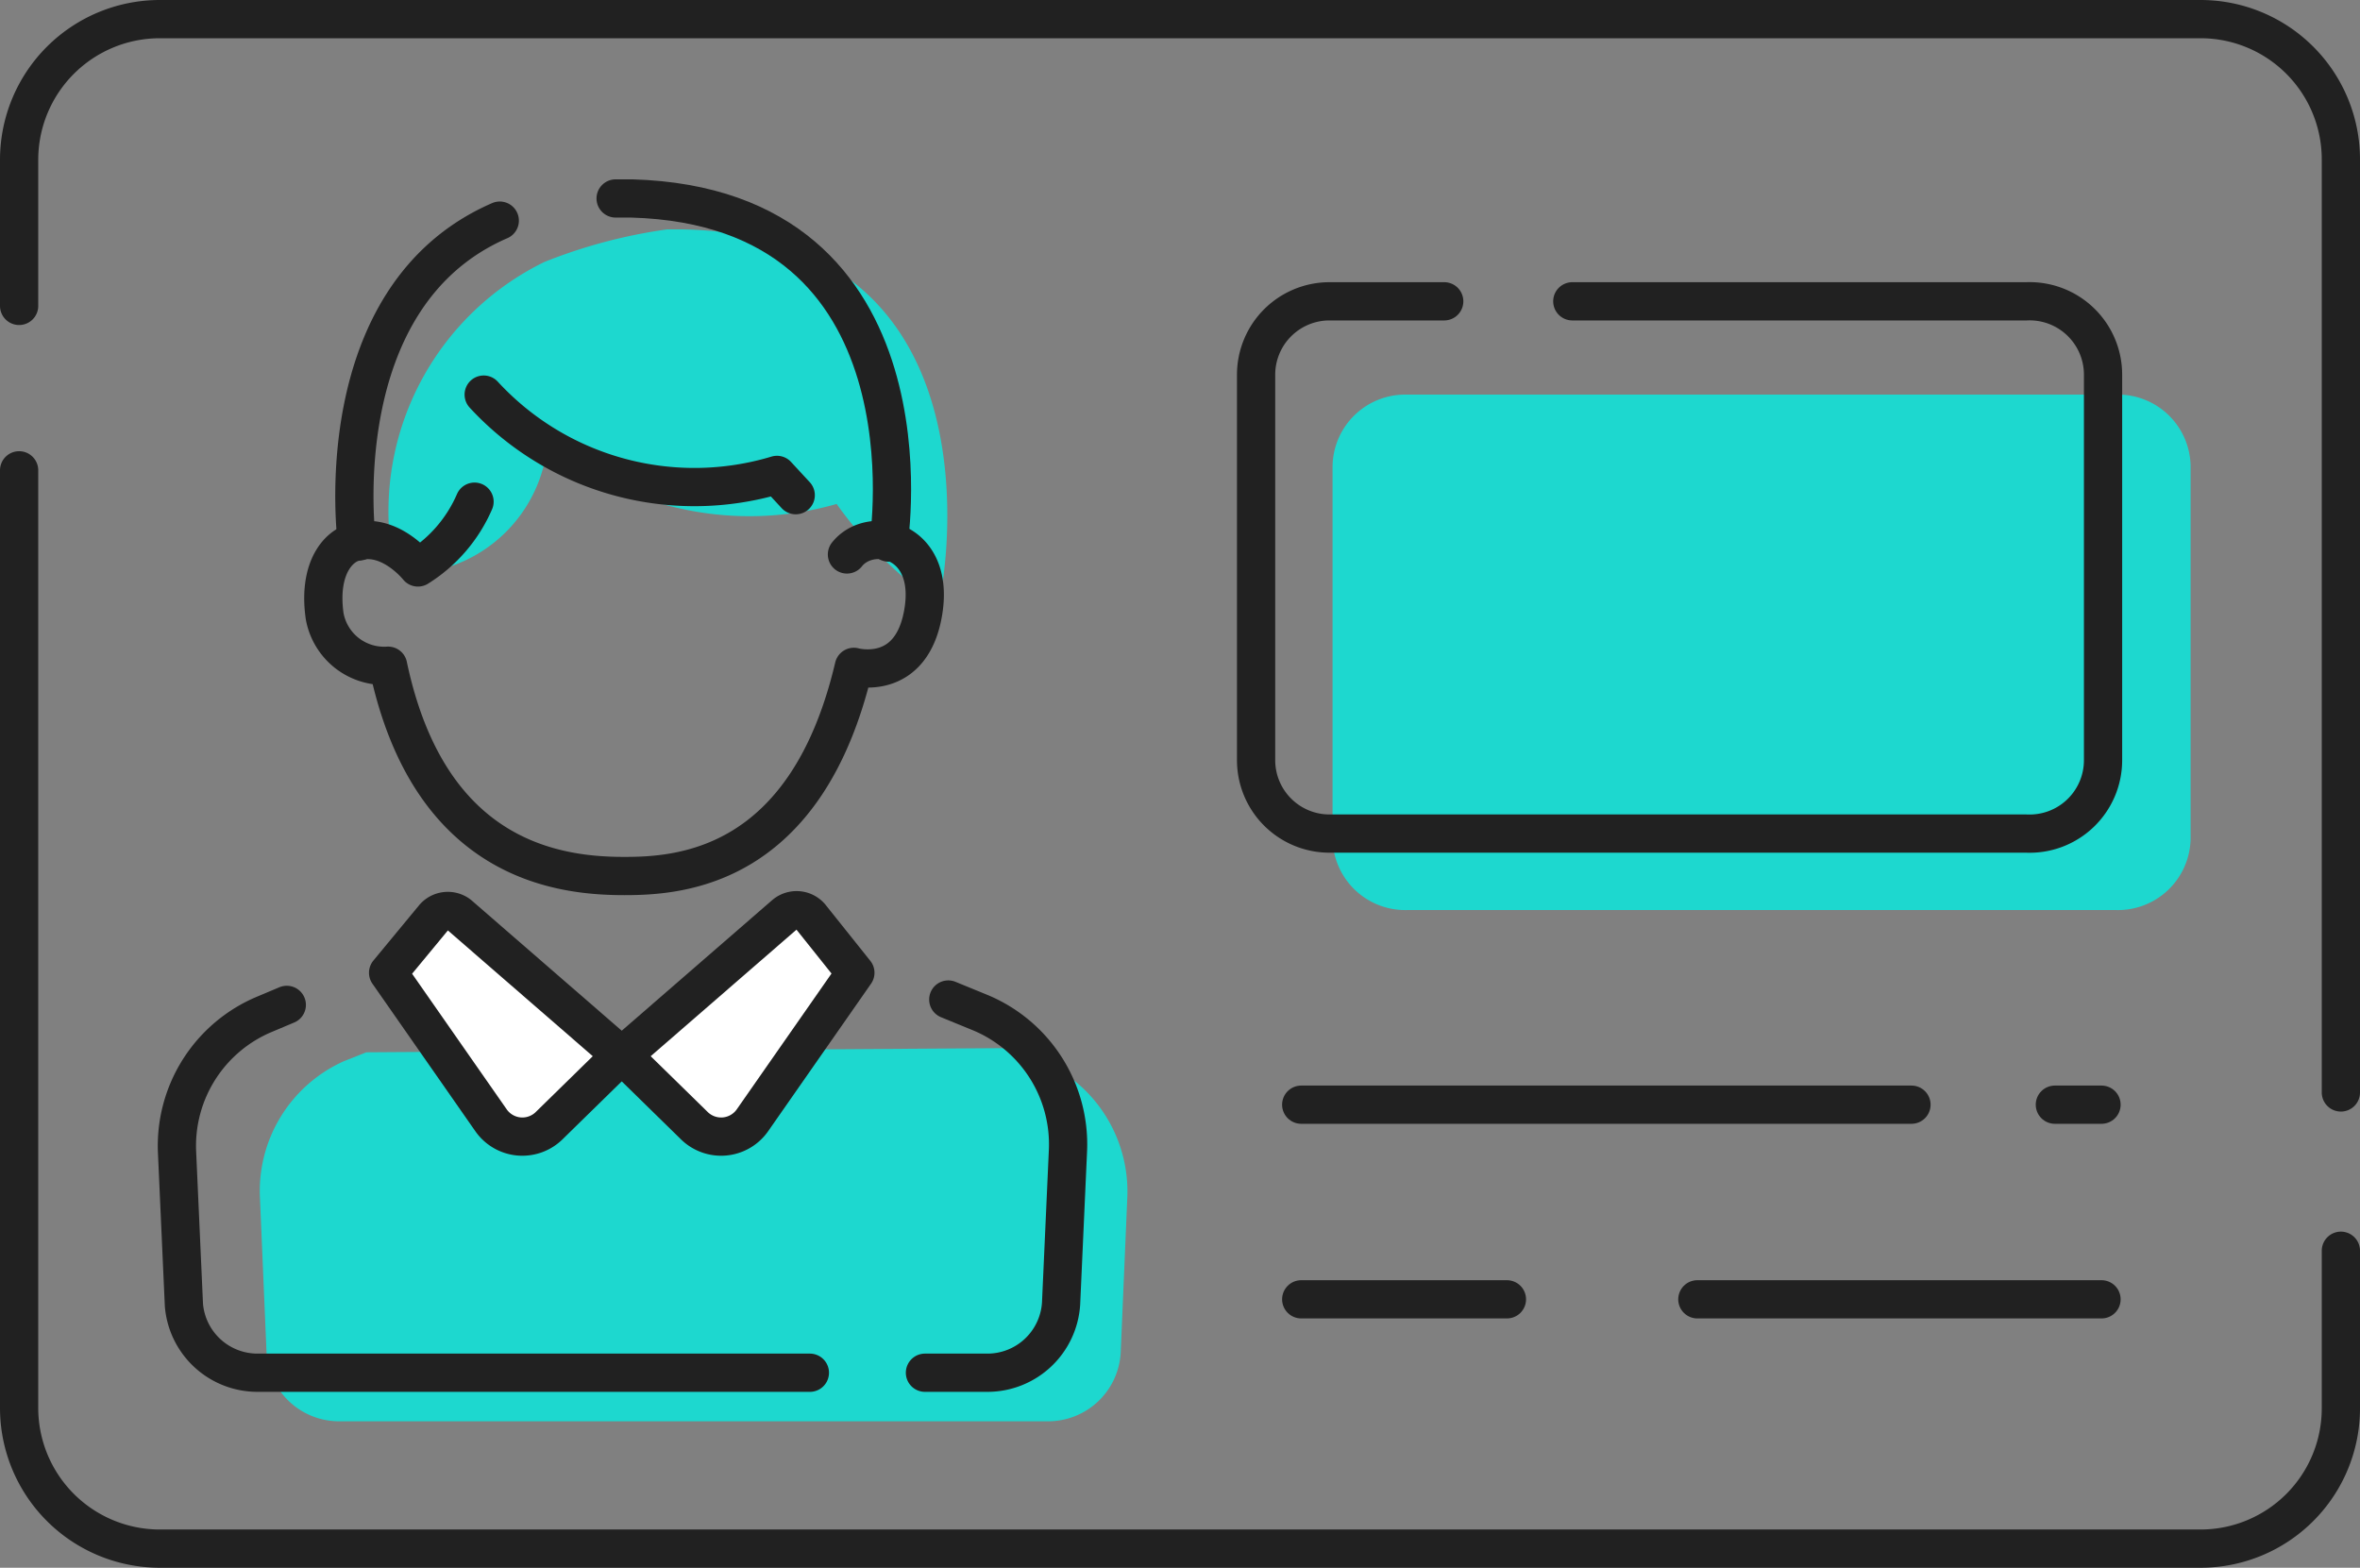 <svg xmlns="http://www.w3.org/2000/svg" width="61.72" height="41" viewBox="0 0 61.72 41"><rect x="0" y="0" width="61.72" height="41" fill="#808080" stroke="none"/><defs><style>.cls-1{fill:#1dd8cf;}.cls-2{fill:#fff;}.cls-2,.cls-3{stroke:#212121;stroke-linecap:round;stroke-linejoin:round;}.cls-3{fill:none;}</style></defs><title>Asset 2</title><g id="Layer_2" data-name="Layer 2"><g id="Layer_1-2" data-name="Layer 1"><path class="cls-1" d="M24.62,15.42a1.82,1.82,0,0,1-.8-.16,10.94,10.94,0,0,1-1.94-2.08,8.29,8.29,0,0,1-7.56-1.58A3.76,3.76,0,0,1,10.85,15a.61.61,0,0,1-.61-.54,7.26,7.26,0,0,1,4-7.61A13.72,13.72,0,0,1,17.44,6h.44C26.4,6.19,24.62,15.42,24.62,15.42Z"/><path class="cls-1" d="M9.58,27.52,9,27.75A3.72,3.72,0,0,0,6.8,31.36l.17,4a1.9,1.9,0,0,0,1.88,1.81H27.43a1.9,1.9,0,0,0,1.88-1.81l.17-4a3.72,3.72,0,0,0-2.23-3.61l-.81-.34Z"/><path class="cls-1" d="M55.35,10.32a1.9,1.9,0,0,1,1.94,1.86v9.76a1.9,1.9,0,0,1-1.94,1.86H36.79a1.9,1.9,0,0,1-1.94-1.86V12.18a1.9,1.9,0,0,1,1.94-1.86Z"/><path class="cls-2" d="M20.52,23.92,16.28,27.6l1.89,1.85a1,1,0,0,0,1.5-.14l2.7-3.87L21.22,24A.48.48,0,0,0,20.52,23.92Z"/><path class="cls-2" d="M12,23.92l4.24,3.68-1.89,1.85a1,1,0,0,1-1.5-.14l-2.7-3.87L11.34,24A.48.48,0,0,1,12,23.92Z"/><path class="cls-3" d="M24.19,35.9h1.63a1.93,1.93,0,0,0,1.93-1.81l.18-4a3.73,3.73,0,0,0-2.3-3.61l-.83-.34"/><path class="cls-3" d="M7.5,26.28l-.57.24a3.73,3.73,0,0,0-2.3,3.61l.18,4A1.93,1.93,0,0,0,6.74,35.9H21.18"/><path class="cls-3" d="M22.15,14.5c.61-.77,2.3-.41,2,1.48s-1.82,1.46-1.82,1.46c-1.24,5.27-4.55,5.47-6,5.47-1.69,0-5.1-.37-6.18-5.5a1.58,1.58,0,0,1-1.66-1.3c-.19-1.36.46-1.93.9-1.95"/><path class="cls-3" d="M12.65,10.32a7.49,7.49,0,0,0,7.67,2.1l.49.53"/><path class="cls-3" d="M16.1,5.19h.42c8.09.23,6.72,9,6.72,9"/><path class="cls-3" d="M12.41,13.12a3.81,3.81,0,0,1-1.48,1.72s-.72-.91-1.6-.68c0,0-.85-6.4,3.74-8.39"/><line class="cls-3" x1="53.74" y1="28.89" x2="54.96" y2="28.89"/><line class="cls-3" x1="34.03" y1="28.89" x2="49.99" y2="28.89"/><line class="cls-3" x1="44.39" y1="33.98" x2="54.96" y2="33.98"/><line class="cls-3" x1="34.03" y1="33.98" x2="39.41" y2="33.98"/><path class="cls-3" d="M61.22,32.71v4.11a3.67,3.67,0,0,1-3.67,3.68H4.18A3.68,3.68,0,0,1,.5,36.82V12.3"/><path class="cls-3" d="M.5,8V4.18A3.68,3.68,0,0,1,4.18.5H57.55a3.67,3.67,0,0,1,3.67,3.68V28.57"/><path class="cls-3" d="M41.12,7.88H53A1.92,1.92,0,0,1,55,9.8V19.88A1.92,1.92,0,0,1,53,21.8H34.77a1.92,1.92,0,0,1-1.92-1.92V9.8a1.92,1.92,0,0,1,1.92-1.92h3"/></g></g></svg>